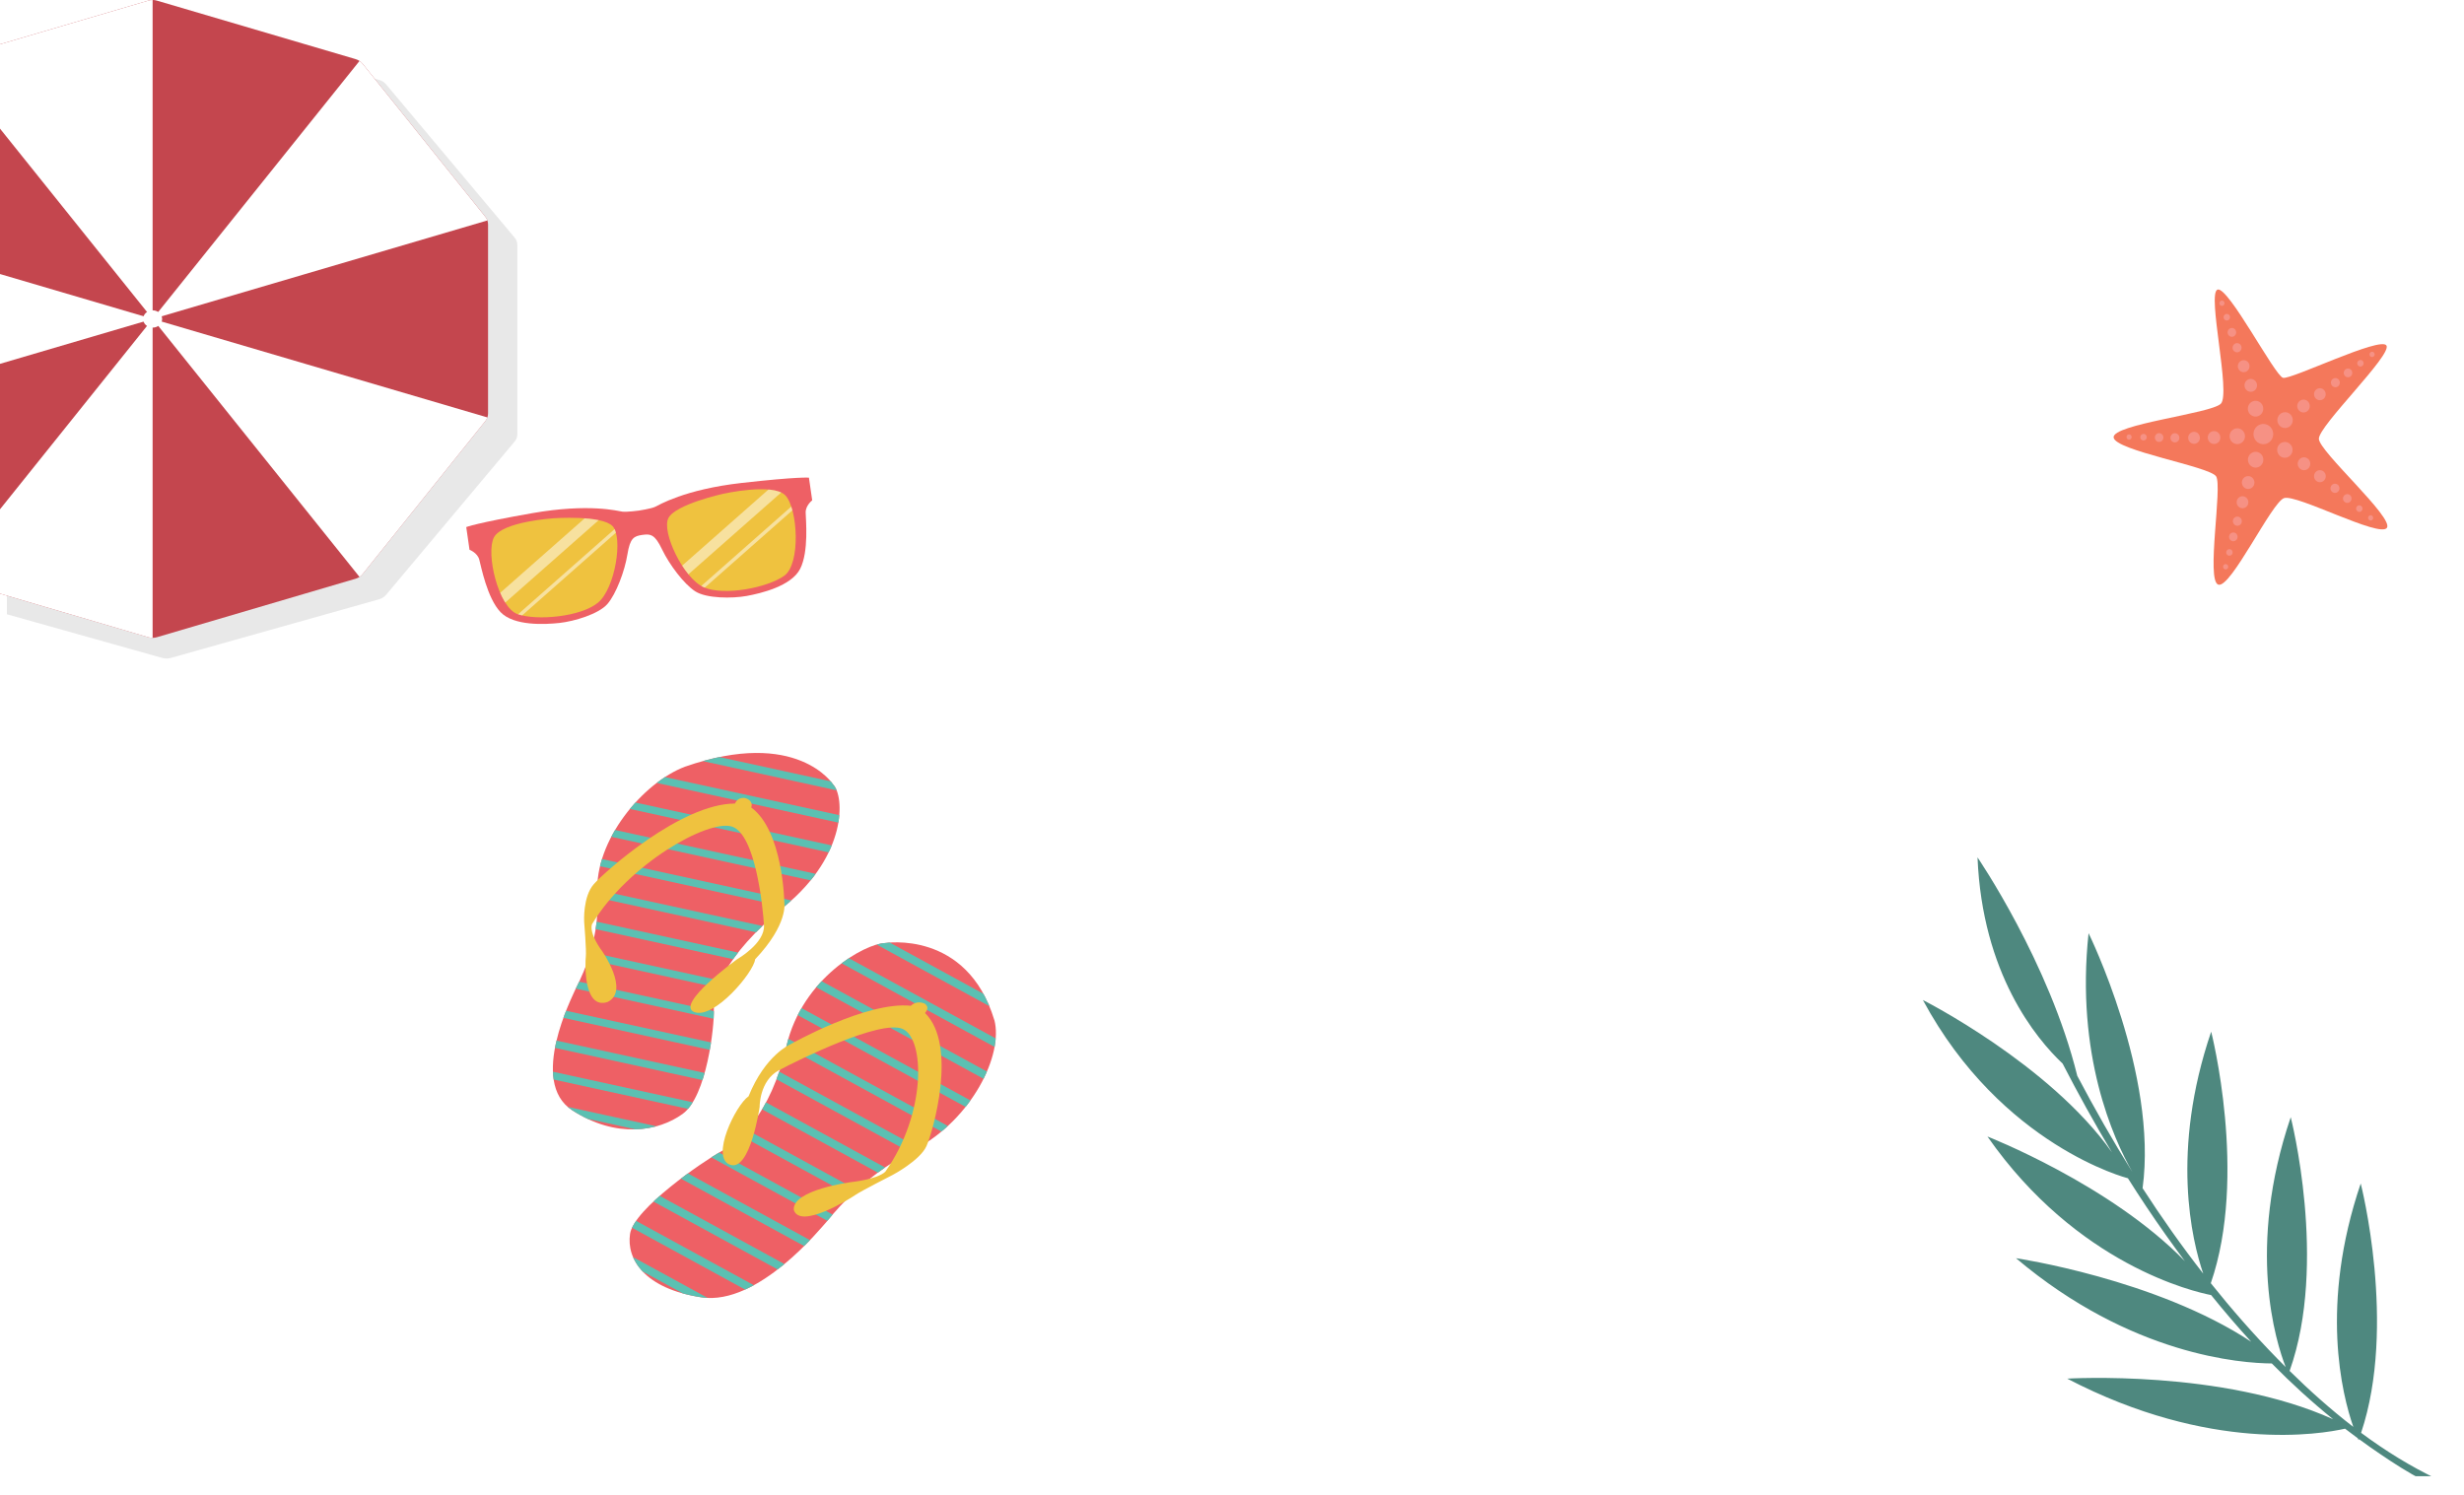 <?xml version="1.0" encoding="UTF-8"?>
<svg id="Layer_2" data-name="Layer 2" xmlns="http://www.w3.org/2000/svg" xmlns:xlink="http://www.w3.org/1999/xlink" viewBox="0 0 595.28 361.26">
  <defs>
    <style>
      .cls-1 {
        fill: #f69184;
      }

      .cls-2, .cls-3 {
        fill: #fff;
      }

      .cls-4 {
        fill: #ee6065;
      }

      .cls-5 {
        fill: #f4785b;
      }

      .cls-6 {
        opacity: .5;
      }

      .cls-3, .cls-7, .cls-8 {
        fill-rule: evenodd;
      }

      .cls-9 {
        clip-path: url(#clippath-2);
      }

      .cls-10 {
        fill: #efc23f;
      }

      .cls-11 {
        filter: url(#drop-shadow-3);
      }

      .cls-12 {
        filter: url(#drop-shadow-1);
      }

      .cls-13 {
        clip-path: url(#clippath-1);
      }

      .cls-14 {
        clip-path: url(#clippath-4);
      }

      .cls-15 {
        filter: url(#drop-shadow-2);
      }

      .cls-16 {
        clip-path: url(#clippath);
      }

      .cls-17 {
        fill: none;
      }

      .cls-18 {
        clip-path: url(#clippath-3);
      }

      .cls-19 {
        fill: #5bc0b2;
      }

      .cls-20 {
        fill: #4e887f;
      }

      .cls-7 {
        fill: #c4464e;
      }

      .cls-8 {
        fill: #1c1b18;
        opacity: .1;
      }
    </style>
    <clipPath id="clippath">
      <rect class="cls-17" y="0" width="595.28" height="356.67"/>
    </clipPath>
    <filter id="drop-shadow-1" filterUnits="userSpaceOnUse">
      <feOffset dx="5.67" dy="5.67"/>
      <feGaussianBlur result="blur" stdDeviation="0"/>
      <feFlood flood-color="#231f20" flood-opacity=".25"/>
      <feComposite in2="blur" operator="in"/>
      <feComposite in="SourceGraphic"/>
    </filter>
    <filter id="drop-shadow-2" filterUnits="userSpaceOnUse">
      <feOffset dx="5.67" dy="5.67"/>
      <feGaussianBlur result="blur-2" stdDeviation="0"/>
      <feFlood flood-color="#232020" flood-opacity=".25"/>
      <feComposite in2="blur-2" operator="in"/>
      <feComposite in="SourceGraphic"/>
    </filter>
    <clipPath id="clippath-1">
      <path class="cls-17" d="M234.56,240.83c-6.63-21.94-26.47-18.64-26.47-18.64-4.6,.11-19.92,8.28-23.78,24.95-3.86,16.67-11.6,23.11-15.84,25.44-4.25,2.33-21.03,13.82-21.93,19.89-.89,6.07,3.45,13.22,17.25,15.32,13.8,2.11,29.1-17.09,30.02-18.01s7.49-10.3,21.45-17.67c13.96-7.37,21.47-22.93,19.31-31.29Z"/>
    </clipPath>
    <clipPath id="clippath-2">
      <path class="cls-17" d="M159.8,179.58c27.17-9.48,35.83,4.32,35.83,4.32,2.7,2.8,3.47,16.9-11.73,29.39-15.2,12.49-17.25,21.03-17.11,24.98,.14,3.95-1.69,20.95-7.53,25.19-5.85,4.25-16.03,6.04-26.69-.87-10.66-6.91,.2-27.74,.6-28.85,.41-1.11,6.26-10.75,5.49-23.55-.77-12.8,11.02-26.78,21.14-30.61Z"/>
    </clipPath>
    <filter id="drop-shadow-3" filterUnits="userSpaceOnUse">
      <feOffset dx="5.67" dy="5.67"/>
      <feGaussianBlur result="blur-3" stdDeviation="0"/>
      <feFlood flood-color="#232020" flood-opacity=".25"/>
      <feComposite in2="blur-3" operator="in"/>
      <feComposite in="SourceGraphic"/>
    </filter>
    <clipPath id="clippath-3">
      <path class="cls-17" d="M168.93,113.66s12.13-2.75,15.13,.36c3.01,3.11,3.77,16.52-.25,19.41-4.03,2.89-14.5,4.95-19.44,2.8-4.93-2.15-10.28-13.41-8.56-16.73,1.72-3.32,13.12-5.84,13.12-5.84Z"/>
    </clipPath>
    <clipPath id="clippath-4">
      <path class="cls-17" d="M128.08,119.55s-12.41,.79-14.42,4.62c-2.01,3.83,1.05,16.92,5.73,18.55,4.68,1.63,15.31,.65,19.44-2.8,4.13-3.45,6.08-15.77,3.49-18.47-2.59-2.7-14.23-1.9-14.23-1.9Z"/>
    </clipPath>
  </defs>
  <g id="Layer_1-2" data-name="Layer 1">
    <g class="cls-16">
      <g class="cls-12">
        <path class="cls-5" d="M530.06,64.3c2.59-.87,13.85,20.86,15.84,21.32,1.99,.46,23.52-10.07,24.97-7.82,1.45,2.25-16.45,19.46-16.32,22.57,.13,3.12,18.12,18.99,16.44,21.49-1.68,2.5-21.85-8.2-24.85-7.18-3,1.01-12.89,21.92-15.89,20.91-3-1.01,1.06-23.77-.53-26.17-1.59-2.4-24.45-6.22-24.76-9.4-.31-3.18,23.39-5.74,25.89-8.13,2.5-2.38-3.37-26.71-.78-27.59Z"/>
        <path class="cls-1" d="M538.87,99.97c.41,1.29,1.76,1.99,3.01,1.57,1.25-.42,1.93-1.81,1.52-3.09-.41-1.29-1.76-1.99-3.01-1.57-1.25,.42-1.93,1.81-1.52,3.09Z"/>
        <path class="cls-1" d="M544.61,96.43c.32,1,1.37,1.55,2.35,1.22,.98-.33,1.51-1.41,1.19-2.41-.32-1-1.37-1.55-2.35-1.22-.98,.33-1.51,1.41-1.19,2.41Z"/>
        <path class="cls-1" d="M549.4,92.92c.26,.82,1.12,1.26,1.91,1,.8-.27,1.23-1.15,.97-1.97-.26-.82-1.12-1.26-1.91-.99-.8,.27-1.23,1.15-.97,1.97Z"/>
        <path class="cls-1" d="M553.45,90.03c.24,.76,1.04,1.18,1.78,.93s1.15-1.07,.9-1.83c-.24-.76-1.04-1.18-1.78-.93-.74,.25-1.15,1.07-.9,1.83Z"/>
        <path class="cls-1" d="M557.51,87.13c.19,.58,.8,.9,1.36,.71,.57-.19,.88-.82,.69-1.4-.19-.58-.8-.9-1.36-.71-.57,.19-.88,.82-.69,1.4Z"/>
        <path class="cls-1" d="M560.61,84.76c.18,.56,.76,.86,1.3,.68,.54-.18,.84-.78,.66-1.34-.18-.56-.76-.86-1.3-.68-.54,.18-.84,.78-.66,1.34Z"/>
        <path class="cls-1" d="M563.85,82.35c.13,.42,.58,.65,.98,.51,.41-.14,.63-.59,.5-1.01s-.58-.65-.98-.51-.63,.59-.5,1.01Z"/>
        <path class="cls-1" d="M566.81,80.16c.11,.34,.46,.52,.79,.41,.33-.11,.51-.47,.4-.81-.11-.34-.46-.52-.79-.41-.33,.11-.51,.47-.4,.81Z"/>
        <path class="cls-1" d="M530.67,99.57c.26,.82-.18,1.7-.98,1.96-.8,.26-1.65-.19-1.91-1.01-.26-.82,.18-1.7,.98-1.96,.8-.26,1.65,.19,1.91,1.01Z"/>
        <path class="cls-1" d="M525.74,99.67c.24,.76-.17,1.58-.92,1.83-.74,.24-1.54-.18-1.78-.94-.24-.76,.17-1.58,.92-1.83,.74-.24,1.54,.18,1.78,.94Z"/>
        <path class="cls-1" d="M520.8,99.77c.18,.58-.13,1.21-.7,1.4-.57,.19-1.18-.14-1.36-.72-.18-.58,.13-1.21,.7-1.4,.57-.19,1.18,.14,1.36,.72Z"/>
        <path class="cls-1" d="M516.94,99.72c.17,.56-.13,1.16-.67,1.34-.54,.18-1.13-.13-1.3-.69-.17-.56,.13-1.16,.67-1.34,.54-.18,1.13,.13,1.3,.69Z"/>
        <path class="cls-1" d="M512.93,99.72c.13,.42-.09,.87-.51,1.01-.41,.13-.85-.1-.98-.52-.13-.42,.09-.87,.51-1.01s.85,.1,.98,.52Z"/>
        <path class="cls-1" d="M509.29,99.73c.11,.34-.08,.7-.4,.81s-.68-.08-.79-.42c-.11-.34,.08-.7,.4-.81,.33-.11,.68,.08,.79,.42Z"/>
        <path class="cls-1" d="M539.03,88.67c-.66,.53-1.61,.41-2.13-.27-.51-.68-.4-1.66,.26-2.19,.66-.53,1.61-.41,2.13,.27,.51,.68,.4,1.66-.26,2.19Z"/>
        <path class="cls-1" d="M537.25,83.95c-.62,.49-1.5,.38-1.98-.25-.48-.63-.37-1.55,.25-2.04,.62-.49,1.5-.38,1.98,.25,.48,.63,.37,1.55-.25,2.04Z"/>
        <path class="cls-1" d="M535.45,79.22c-.47,.38-1.15,.29-1.52-.19-.37-.48-.28-1.18,.19-1.56,.47-.38,1.15-.29,1.52,.19,.37,.48,.28,1.18-.19,1.56Z"/>
        <path class="cls-1" d="M534.17,75.48c-.45,.36-1.1,.28-1.45-.19-.35-.46-.27-1.13,.18-1.49s1.1-.28,1.45,.19c.35,.46,.27,1.13-.18,1.49Z"/>
        <path class="cls-1" d="M532.79,71.61c-.34,.27-.83,.21-1.1-.14-.26-.35-.2-.85,.14-1.13,.34-.27,.83-.21,1.1,.14,.26,.35,.2,.85-.14,1.13Z"/>
        <path class="cls-1" d="M531.52,68.1c-.27,.22-.66,.17-.88-.11-.21-.28-.16-.68,.11-.9,.27-.22,.66-.17,.88,.11,.21,.28,.16,.68-.11,.9Z"/>
        <path class="cls-1" d="M549.53,105.84c.29-.81,1.16-1.22,1.95-.92,.79,.3,1.19,1.19,.9,2-.29,.81-1.16,1.22-1.95,.92-.79-.3-1.19-1.19-.9-2Z"/>
        <path class="cls-1" d="M553.47,108.88c.27-.75,1.08-1.14,1.82-.86,.73,.28,1.11,1.11,.84,1.87-.27,.75-1.08,1.14-1.82,.86-.73-.28-1.11-1.11-.84-1.87Z"/>
        <path class="cls-1" d="M557.42,111.93c.21-.58,.83-.87,1.39-.66,.56,.21,.85,.85,.64,1.43s-.83,.87-1.39,.66-.85-.85-.64-1.43Z"/>
        <path class="cls-1" d="M560.44,114.41c.2-.55,.79-.83,1.33-.63,.54,.2,.81,.81,.61,1.36-.2,.55-.79,.83-1.33,.63-.54-.2-.81-.81-.61-1.36Z"/>
        <path class="cls-1" d="M563.59,116.94c.15-.42,.6-.63,1-.47,.4,.15,.61,.61,.46,1.03-.15,.42-.6,.63-1,.47-.4-.15-.61-.61-.46-1.03Z"/>
        <path class="cls-1" d="M566.47,119.24c.12-.33,.48-.5,.8-.38,.32,.12,.49,.49,.37,.82-.12,.33-.48,.5-.8,.38s-.49-.49-.37-.82Z"/>
        <path class="cls-1" d="M538.3,109.62c-.7-.47-1.64-.28-2.1,.44-.46,.72-.27,1.68,.43,2.16,.7,.47,1.64,.28,2.1-.44,.46-.72,.27-1.68-.43-2.16Z"/>
        <path class="cls-1" d="M536.88,114.47c-.65-.44-1.53-.26-1.96,.41-.43,.67-.25,1.57,.4,2.01,.65,.44,1.53,.26,1.96-.41,.43-.67,.25-1.57-.4-2.01Z"/>
        <path class="cls-1" d="M535.45,119.33c-.5-.34-1.17-.2-1.5,.31-.33,.51-.19,1.2,.31,1.54,.5,.34,1.17,.2,1.5-.31,.33-.51,.19-1.2-.31-1.54Z"/>
        <path class="cls-1" d="M534.45,123.16c-.48-.32-1.12-.19-1.43,.3-.31,.49-.18,1.15,.29,1.47,.48,.32,1.12,.19,1.43-.3,.31-.49,.18-1.15-.29-1.47Z"/>
        <path class="cls-1" d="M533.37,127.13c-.36-.24-.84-.14-1.08,.23-.24,.37-.14,.87,.22,1.11s.84,.14,1.08-.23,.14-.87-.22-1.11Z"/>
        <path class="cls-1" d="M532.37,130.73c-.29-.2-.68-.11-.87,.18-.19,.3-.11,.69,.18,.89,.29,.2,.68,.11,.87-.18,.19-.3,.11-.69-.18-.89Z"/>
        <path class="cls-1" d="M544.56,103.62c.32,1,1.37,1.55,2.35,1.22,.98-.33,1.51-1.41,1.19-2.41-.32-1-1.37-1.55-2.35-1.22-.98,.33-1.51,1.41-1.19,2.41Z"/>
        <path class="cls-1" d="M537.5,106c.32,1,1.37,1.55,2.35,1.22,.98-.33,1.51-1.41,1.19-2.41-.32-1-1.37-1.55-2.35-1.22-.98,.33-1.51,1.41-1.19,2.41Z"/>
        <path class="cls-1" d="M537.48,93.67c.32,1,1.37,1.55,2.35,1.22,.98-.33,1.51-1.41,1.19-2.41-.32-1-1.37-1.55-2.35-1.22-.98,.33-1.51,1.41-1.19,2.41Z"/>
        <path class="cls-1" d="M533.07,100.32c.32,1,1.37,1.55,2.35,1.22,.98-.33,1.51-1.41,1.19-2.41-.32-1-1.37-1.55-2.35-1.22-.98,.33-1.51,1.41-1.19,2.41Z"/>
      </g>
      <path class="cls-20" d="M593.97,361.21c-7.78-2.3-15.1-7.2-21.42-11.6-.89-.62-1.77-1.26-2.64-1.9-.03,.08-.06,.17-.09,.25,0,0-.08-.17-.21-.46-1.03-.76-2.05-1.53-3.07-2.31-5.76,1.31-32.57,5.92-67.12-12.09,0,0,37.49-2.3,64.25,9.82-5.24-4.24-10.17-8.76-14.83-13.49-7.28-.04-34-1.93-61.79-25.43,0,0,33.85,5,56.82,20.19-3.37-3.68-6.59-7.45-9.68-11.28-4.03-.78-32.36-7.24-54.04-38.31,0,0,29.68,11.57,47.7,30.12-1.61-2.16-3.2-4.34-4.74-6.52-3.15-4.45-6.16-8.97-9.04-13.54,0,0,0,.01,0,.02,0,0-30.49-7.74-49.52-43.06,0,0,30.58,15.45,45.67,36.8-4.23-7.05-8.19-14.21-11.91-21.44-6.42-6.06-19.41-21.71-20.56-49.82,0,0,17.34,25.33,24.1,52.78,4.13,7.84,8.54,15.6,13.3,23.22-4.6-8.06-13.72-28.26-10.57-57.69,0,0,16.79,34.13,13.05,61.61,4.55,7.05,9.42,13.95,14.65,20.65-2.77-8.11-7.91-29.58,1.92-58.46,0,0,8.91,34.75-.09,60.77,5,6.25,10.31,12.33,16,18.15,.69,.71,1.39,1.41,2.09,2.11-2.38-6.09-9.51-28.8,1.22-60.37,0,0,9.03,35.22-.27,61.3,4.78,4.71,9.9,9.3,15.39,13.53-2.73-7.83-8.17-29.49,1.79-58.81,0,0,8.79,34.28,.09,60.24,5.79,4.3,11.99,8.17,18.62,11.3,1.81,.85,3.69,1.72,5.64,2.29,1.16,.34,.42,1.77-.73,1.43Z"/>
      <g class="cls-15">
        <g>
          <g>
            <path class="cls-4" d="M234.56,240.83c-6.63-21.94-26.47-18.64-26.47-18.64-4.6,.11-19.92,8.28-23.78,24.95-3.86,16.67-11.6,23.11-15.84,25.44-4.25,2.33-21.03,13.82-21.93,19.89-.89,6.07,3.45,13.22,17.25,15.32,13.8,2.11,29.1-17.09,30.02-18.01s7.49-10.3,21.45-17.67c13.96-7.37,21.47-22.93,19.31-31.29Z"/>
            <g class="cls-13">
              <g>
                <polygon class="cls-19" points="262.02 253.1 193.86 215.85 195.26 214.41 263.41 251.66 262.02 253.1"/>
                <polygon class="cls-19" points="256.21 259.09 188.06 221.83 189.45 220.4 257.61 257.65 256.21 259.09"/>
                <polygon class="cls-19" points="250.41 265.07 182.26 227.82 183.65 226.38 251.8 263.64 250.41 265.07"/>
                <polygon class="cls-19" points="244.61 271.06 176.46 233.81 177.85 232.37 246 269.62 244.61 271.06"/>
                <polygon class="cls-19" points="238.81 277.04 170.66 239.79 172.05 238.36 240.2 275.61 238.81 277.04"/>
                <polygon class="cls-19" points="233.01 283.03 164.85 245.78 166.25 244.34 234.4 281.59 233.01 283.03"/>
                <polygon class="cls-19" points="227.2 289.02 159.05 251.76 160.44 250.33 228.6 287.58 227.2 289.02"/>
                <polygon class="cls-19" points="221.4 295 153.25 257.75 154.64 256.31 222.79 293.57 221.4 295"/>
                <polygon class="cls-19" points="215.6 300.99 147.45 263.74 148.84 262.3 216.99 299.55 215.6 300.99"/>
                <polygon class="cls-19" points="209.8 306.97 141.65 269.72 143.04 268.28 211.19 305.54 209.8 306.97"/>
                <polygon class="cls-19" points="204 312.96 135.84 275.71 137.24 274.27 205.39 311.52 204 312.96"/>
                <polygon class="cls-19" points="198.19 318.95 130.04 281.69 131.44 280.26 199.59 317.51 198.19 318.95"/>
                <polygon class="cls-19" points="192.39 324.93 124.24 287.68 125.63 286.24 193.79 323.5 192.39 324.93"/>
              </g>
            </g>
          </g>
          <path class="cls-10" d="M217.51,236.75s-1.7-.79-3.13,.59c-10.7-1.13-29.12,9.32-29.12,9.32,0,0-6.05,2.56-10.09,12.56-3.09,2.08-9.3,14.82-4.44,16.53,4.86,1.71,7.12-13.96,7.12-13.96,0,0-.09-6.35,4.69-8.88,4.78-2.53,24.45-12.26,29.84-9.99,5.39,2.28,5.83,20.36-4.17,34.52-1.99,1.86-8.23,2.5-8.23,2.5,0,0-14.33,1.86-13.87,6.74,1.53,4.74,13.44-2.63,14.76-3.56,1.31-.94,9.12-4.91,9.12-4.91,0,0,6.61-3.49,8.17-6.97,1.57-3.48,7.57-24.39-.35-32.15,1.42-1.67-.28-2.36-.28-2.36Z"/>
        </g>
        <g>
          <g>
            <path class="cls-4" d="M159.8,179.58c27.17-9.48,35.83,4.32,35.83,4.32,2.7,2.8,3.47,16.9-11.73,29.39-15.2,12.49-17.25,21.03-17.11,24.98,.14,3.95-1.69,20.95-7.53,25.19-5.85,4.25-16.03,6.04-26.69-.87-10.66-6.91,.2-27.74,.6-28.85,.41-1.11,6.26-10.75,5.49-23.55-.77-12.8,11.02-26.78,21.14-30.61Z"/>
            <g class="cls-9">
              <g>
                <polygon class="cls-19" points="130.08 170.78 211.01 188.47 211.68 186.76 130.74 169.07 130.08 170.78"/>
                <polygon class="cls-19" points="127.32 177.89 208.26 195.58 208.92 193.87 127.99 176.18 127.32 177.89"/>
                <polygon class="cls-19" points="124.57 184.99 205.5 202.68 206.17 200.98 125.23 183.29 124.57 184.99"/>
                <polygon class="cls-19" points="121.81 192.1 202.75 209.79 203.41 208.09 122.48 190.4 121.81 192.1"/>
                <polygon class="cls-19" points="119.06 199.21 199.99 216.9 200.66 215.2 119.72 197.51 119.06 199.21"/>
                <polygon class="cls-19" points="116.3 206.32 197.24 224.01 197.9 222.3 116.96 204.61 116.3 206.32"/>
                <polygon class="cls-19" points="113.55 213.43 194.48 231.12 195.15 229.41 114.21 211.72 113.55 213.43"/>
                <polygon class="cls-19" points="110.79 220.54 191.73 238.23 192.39 236.52 111.45 218.83 110.79 220.54"/>
                <polygon class="cls-19" points="108.04 227.65 188.97 245.34 189.63 243.63 108.7 225.94 108.04 227.65"/>
                <polygon class="cls-19" points="105.28 234.76 186.22 252.45 186.88 250.74 105.94 233.05 105.28 234.76"/>
                <polygon class="cls-19" points="102.53 241.86 183.46 259.55 184.12 257.85 103.19 240.16 102.53 241.86"/>
                <polygon class="cls-19" points="99.77 248.97 180.71 266.66 181.37 264.96 100.43 247.27 99.77 248.97"/>
                <polygon class="cls-19" points="97.02 256.08 177.95 273.77 178.61 272.07 97.68 254.38 97.02 256.08"/>
              </g>
            </g>
          </g>
          <path class="cls-10" d="M174.53,187.21s1.87,.53,1.29,2.22c7.73,5.66,8,23,8,23,0,0,1.01,5.16-7.06,13.68-.3,3.11-9.91,14.59-14.69,12.75-4.78-1.84,10.35-12.77,10.35-12.77,0,0,6.74-3.83,6.48-8.21-.26-4.38-2.04-22.02-7.74-23.84-5.7-1.81-25.02,8.99-33.81,23.6-.74,2.32,2.4,6.42,2.4,6.42,0,0,6.81,9.65,1.39,12.36-5.92,1.99-5.46-9.59-5.28-10.94,.18-1.35-.4-8.42-.4-8.42,0,0-.37-6.06,2.34-9.12,2.71-3.06,21.06-19.42,34.08-19.46,.89-1.86,2.66-1.28,2.66-1.28Z"/>
        </g>
      </g>
      <g class="cls-11">
        <path class="cls-4" d="M173.48,111.02c-13.78,1.56-19.97,5.35-20.93,5.79-.97,.44-3.89,.89-3.89,.89,0,0-2.92,.39-3.98,.25-1.05-.15-8.06-2.04-21.72,.36-13.66,2.4-15.99,3.37-15.99,3.37l.79,5.48s1.9,.72,2.35,2.36c.45,1.64,1.89,9.27,5.12,12.69,3.23,3.42,10.8,3.01,14.29,2.63,3.49-.38,9.43-2.13,11.55-4.57,2.12-2.44,4.19-7.99,4.83-11.96s1.56-4.45,3.6-4.74c2.04-.29,3.06-.1,4.79,3.53,1.74,3.63,5.29,8.37,8.01,10.11,2.72,1.74,8.91,1.74,12.37,1.12,3.46-.63,10.83-2.37,12.97-6.56,2.13-4.19,1.36-11.92,1.33-13.62s1.58-2.93,1.58-2.93l-.79-5.48s-2.51-.28-16.29,1.28Z"/>
        <g>
          <path class="cls-10" d="M168.93,113.66s12.13-2.75,15.13,.36c3.01,3.11,3.77,16.52-.25,19.41-4.03,2.89-14.5,4.95-19.44,2.8-4.93-2.15-10.28-13.41-8.56-16.73,1.72-3.32,13.12-5.84,13.12-5.84Z"/>
          <g class="cls-6">
            <g class="cls-18">
              <g>
                <polygon class="cls-2" points="157.17 136.16 155.38 134.31 186.25 107.08 188.04 108.93 157.17 136.16"/>
                <polygon class="cls-2" points="160.2 140.19 159.6 139.57 190.47 112.34 191.07 112.95 160.2 140.19"/>
              </g>
            </g>
          </g>
        </g>
        <g>
          <path class="cls-10" d="M128.08,119.55s-12.41,.79-14.42,4.62c-2.01,3.83,1.05,16.92,5.73,18.55,4.68,1.63,15.31,.65,19.44-2.8,4.13-3.45,6.08-15.77,3.49-18.47-2.59-2.7-14.23-1.9-14.23-1.9Z"/>
          <g class="cls-6">
            <g class="cls-14">
              <g>
                <polygon class="cls-2" points="113.2 142.74 111.41 140.89 142.28 113.66 144.07 115.51 113.2 142.74"/>
                <polygon class="cls-2" points="116.23 146.77 115.63 146.15 146.5 118.92 147.1 119.53 116.23 146.77"/>
              </g>
            </g>
          </g>
        </g>
      </g>
      <g>
        <path class="cls-8" d="M1.67,148.42V15.7L39.1,5.16c.77-.22,1.5-.22,2.26,0l50.12,14.11c.77,.22,1.36,.59,1.83,1.15l30.98,36.94c.47,.57,.7,1.16,.7,1.86v45.66c0,.7-.23,1.3-.7,1.86l-30.98,36.94c-.47,.57-1.06,.94-1.83,1.15l-50.12,14.11c-.77,.22-1.5,.22-2.26,0L1.67,148.42Z"/>
        <g>
          <path class="cls-7" d="M37.95,.16l47.92,14.11c.73,.22,1.3,.59,1.75,1.15l29.62,36.94c.45,.57,.67,1.17,.67,1.86v45.67c0,.7-.22,1.3-.67,1.86l-29.62,36.94c-.45,.57-1.02,.94-1.75,1.15l-47.92,14.11c-.73,.22-1.43,.22-2.16,0L0,143.43V10.7L35.79,.16c.73-.22,1.43-.22,2.16,0Z"/>
          <g>
            <path class="cls-3" d="M36.87,77.06L0,66.21v21.7l36.87-10.85h0ZM0,143.43v-20.38l36.87-45.99h0L0,31.08V10.7L35.79,.16C36.16,.05,36.51,0,36.87,0V77.06h0L86.86,14.72c.29,.19,.54,.42,.77,.71l29.62,36.94c.23,.29,.4,.58,.51,.89l-80.88,23.8,80.88,23.8c-.11,.31-.28,.61-.51,.89l-29.62,36.94c-.23,.28-.48,.52-.77,.71l-49.99-62.35v77.07c-.36,0-.72-.05-1.08-.16L0,143.43Z"/>
            <path class="cls-3" d="M36.87,74.98c1.27,0,2.3,.93,2.3,2.09s-1.03,2.09-2.3,2.09-2.3-.94-2.3-2.09,1.03-2.09,2.3-2.09Z"/>
          </g>
        </g>
      </g>
    </g>
  </g>
</svg>